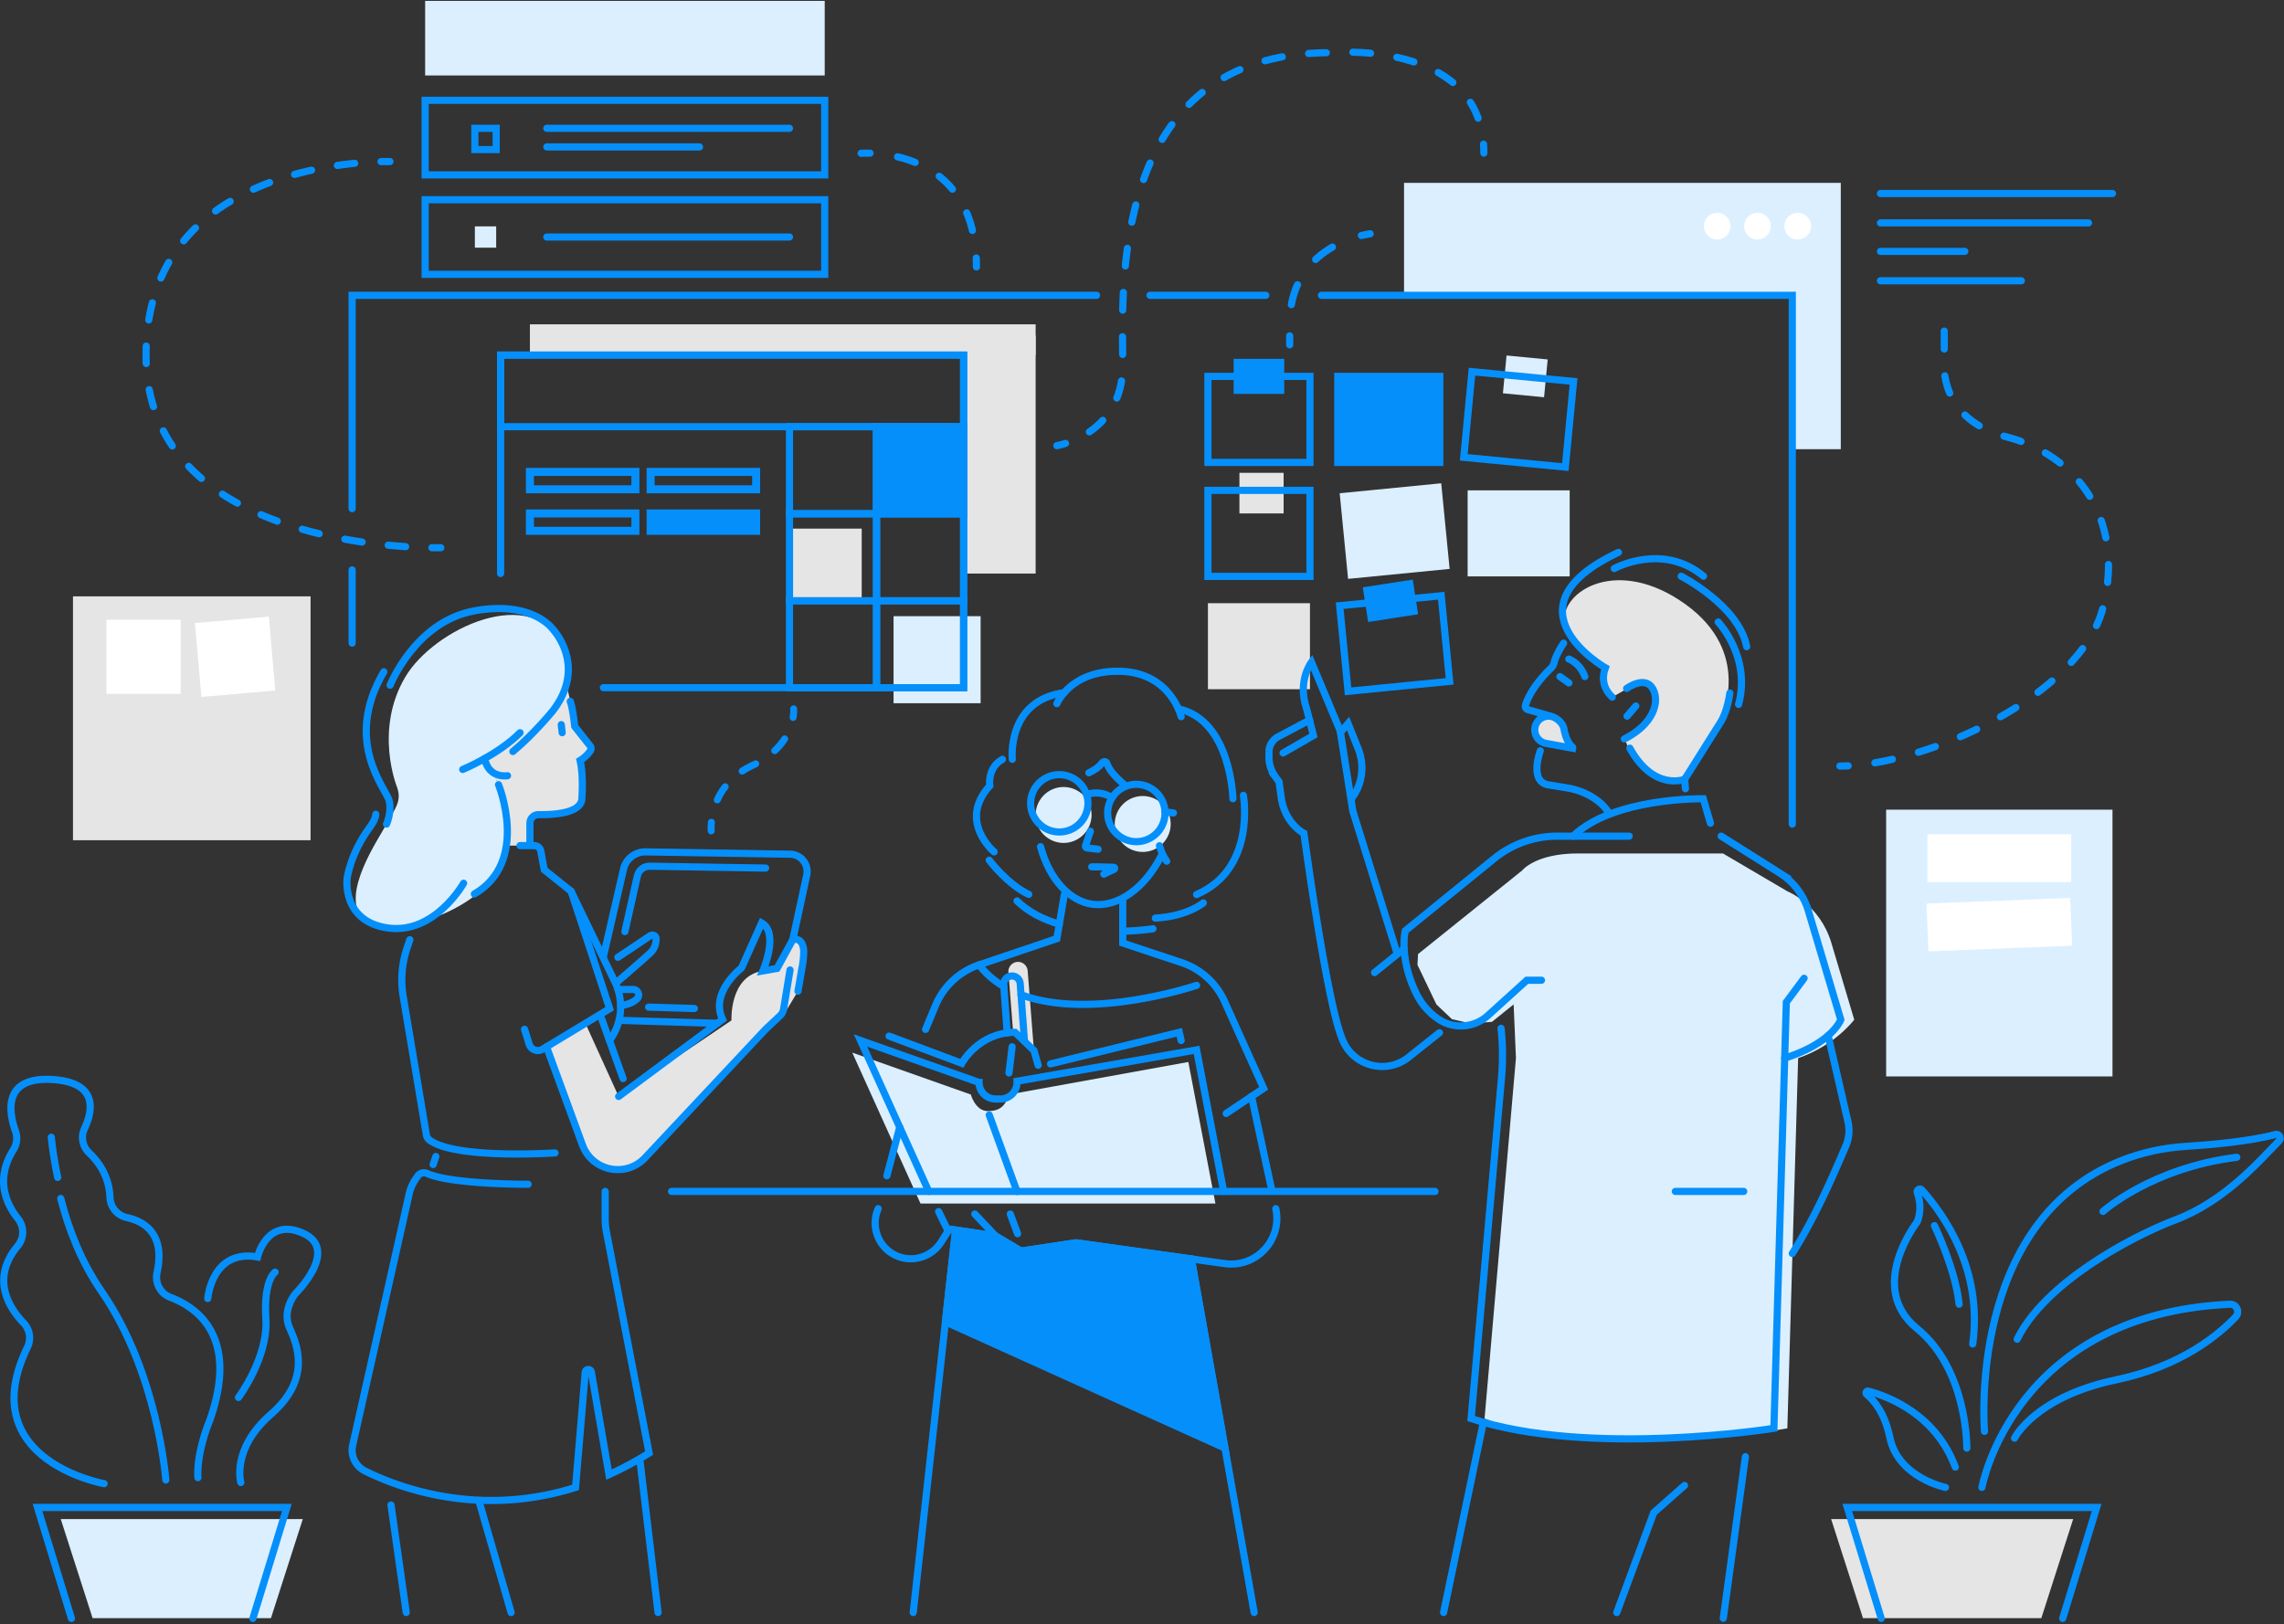 <svg viewBox="0 0 471 335" xmlns="http://www.w3.org/2000/svg"><rect x="0" y="0" width="471" height="335" fill="#333333" stroke="none"/><title>private_illustration_02</title><g id="Page-1" fill="none" fill-rule="evenodd"><g id="ss_privateStackshare_landing_Mar30" transform="translate(-110 -2149)"><g id="private_illustration_02" transform="translate(110 2149)"><path d="M116.946 141.847s1.385 5.365 1.53 7.624l3.52 4.804s-.377 2.228-2.24 3.218c0 0 .49 3.519.585 5.909a4.122 4.122 0 0 1-3.064 4.14l-4.641.409-2.867.625-.492 1.713v4.13h-4.856s.71-10.616-3.198-15.246l-1.279-2.713s11.536-8.132 17.002-14.613" id="Fill-1" fill="#E5E5E5"></path><path d="M81.874 162.354s-4.796-11.728 1.696-22.705c5.885-9.951 26.38-19.653 32.73-6.225 0 0 6.253 10.33-12.866 20.851l-3.49 2.185s16.747 23.662-12.014 33.394c0 0-8.801 4.403-13.227-.562-4.425-4.965 3.328-16.196 5.006-19.309 1.677-3.112 3.229-4.672 2.165-7.629" id="Fill-3" fill="#DBEFFF"></path><path d="M120.72 211.078l6.852 15.084 23.272-15.69s-.489-9.16 6.47-10.207l2.929-.517 3.784-6.005s3.744.418.53 10.699l-2.971 4.923-29.155 30.01s-7.529 5.795-12.32-3.204c-4.79-8.998-7.41-20.245-7.41-20.245l8.019-4.848z" id="Fill-5" fill="#E5E5E5"></path><path d="M213.566 168.1a5.765 5.765 0 1 0 11.53 0 5.765 5.765 0 0 0-11.53 0" id="Fill-7" fill="#DBEFFF"></path><path d="M229.884 169.96a5.765 5.765 0 1 0 11.53 0 5.765 5.765 0 0 0-11.53 0" id="Fill-9" fill="#DBEFFF"></path><path d="M334.965 152.013s2.899 11.266 12.446 8.545l7.533-12.608s6.54-13.306-7.38-23.315c-13.921-10.01-25.615-2.792-24.956 3.67 0 0 .964 6.584 8.41 9.086 0 0-1.647 5.164 1.465 6.397l4.85-2.755s6.136-1.506 3.634 5.147c-2.503 6.653-6.002 5.833-6.002 5.833" id="Fill-11" fill="#E5E5E5"></path><path d="M323.531 154.19l-5.87-1.35s-3.545-4.6 1.58-5.264c0 0 3.055.14 3.367 3.307.312 3.167.923 3.307.923 3.307" id="Fill-13" fill="#E5E5E5"></path><path d="M292.42 196.798l21.473-17.249s2.71-3.512 11.487-3.512h29.925l13.275 7.806s6.699 2.659 9.087 10.677l4.707 15.807s-3.968 5.345-11.567 7.922l-2.227 76.367s-39.184 7.264-62.439-2.014l6.472-74.353-.477-11.075-4.47 3.6-4.515.304-3.744-.864-3.199-3.04-3.9-8.154.112-2.222z" id="Fill-15" fill="#DBEFFF"></path><path d="M208.922 212.863c1.356.446 2.576 1.216 3.472 2.355.325.413.591.853.809 1.313l-1.28-16.291a1.996 1.996 0 0 0-2.14-1.829 1.996 1.996 0 0 0-1.829 2.14l.968 12.312z" id="Fill-17" fill="#E5E5E5"></path><path d="M250.641 248.249h-60.816l-14.073-31.13 24.443 8.645s.948 3.418 3.511 3.418c2.564 0 3.683-1.16 4.313-3.418l37.035-6.714 5.587 29.199z" id="Fill-19" fill="#DBEFFF"></path><path id="Fill-21" fill="#DBEFFF" d="M289.536 37.721v23.193h80.066v31.739h10V37.72z"></path><path d="M367.975 46.602a2.747 2.747 0 1 0 5.493 0 2.747 2.747 0 0 0-5.493 0" id="Fill-23" fill="#FFF"></path><path d="M359.674 46.602a2.747 2.747 0 1 0 5.493 0 2.747 2.747 0 0 0-5.493 0" id="Fill-25" fill="#FFF"></path><path d="M351.373 46.602a2.747 2.747 0 1 0 5.493 0 2.747 2.747 0 0 0-5.493 0" id="Fill-27" fill="#FFF"></path><path id="Fill-29" fill="#E5E5E5" d="M109.277 73.243h104.29v-6.347h-104.29z"></path><path id="Fill-31" fill="#E5E5E5" d="M198.715 118.299h14.851V69.215h-14.85z"></path><path id="Fill-32" fill="#058FFA" d="M275.874 95.378h21.042V77.632h-21.042z"></path><path id="Stroke-33" stroke="#058FFA" stroke-width="1.478" stroke-linecap="round" d="M275.874 95.378h21.042V77.632h-21.042z"></path><path id="Fill-34" fill="#DBEFFF" d="M277.996 119.4l20.941-2.054-1.732-17.662-20.941 2.055z"></path><path id="Fill-35" fill="#E5E5E5" d="M249.096 142.163h21.042v-17.745h-21.042z"></path><path id="Fill-36" fill="#DBEFFF" d="M302.653 118.89h21.042v-17.747h-21.042z"></path><path id="Fill-37" fill="#E5E5E5" d="M15.051 173.308h48.994v-50.3H15.051z"></path><path id="Fill-38" fill="#DBEFFF" d="M97.926 51.088h4.395v-4.395h-4.395z"></path><path id="Fill-39" fill="#DBEFFF" d="M388.954 222.031h46.678V167.01h-46.678z"></path><path id="Fill-40" fill="#E5E5E5" d="M255.591 105.903h9.114v-8.374h-9.114z"></path><path id="Fill-41" fill="#DBEFFF" d="M309.927 81.122l8.485.815.75-7.796-8.486-.815z"></path><path id="Fill-42" fill="#E5E5E5" d="M162.806 123.923H177.7V109.03h-14.893z"></path><path id="Fill-43" fill="#DBEFFF" d="M184.266 145.051h17.954v-17.954h-17.954z"></path><path id="Fill-44" fill="#FFF" d="M21.95 143.12h15.3v-15.3h-15.3z"></path><path id="Fill-45" fill="#FFF" d="M41.528 143.754l15.242-1.327-1.327-15.241-15.242 1.326z"></path><path id="Fill-46" fill="#FFF" d="M397.462 181.945h29.662v-9.87h-29.662z"></path><path id="Fill-47" fill="#FFF" d="M397.669 196.241l29.64-1.176-.392-9.862-29.64 1.176z"></path><path id="Fill-48" fill="#DBEFFF" d="M19.095 333.765h36.78l6.565-20.426H12.53z"></path><path id="Fill-49" fill="#E5E5E5" d="M384.177 333.765h36.78l6.564-20.426h-49.909z"></path><path id="Fill-50" fill="#058FFA" d="M194.961 272.653l57.648 26.049-6.931-39.027-23.79-3.327-11.333 1.709-5.268-3.125-8.228-1.218z"></path><path id="Stroke-51" stroke="#058FFA" stroke-width="1.478" stroke-linecap="round" d="M194.961 272.653l57.648 26.049-6.931-39.027-23.79-3.327-11.333 1.709-5.268-3.125-8.228-1.218-2.098 18.94"></path><path id="Fill-52" fill="#058FFA" d="M180.761 105.968h17.954V88.014h-17.954z"></path><path id="Stroke-53" stroke="#058FFA" stroke-width="1.478" stroke-linecap="round" d="M180.761 105.968h17.954V88.014h-17.954z"></path><path id="Fill-54" fill="#058FFA" d="M255.141 80.51h8.952v-5.758h-8.952z"></path><path id="Stroke-55" stroke="#058FFA" stroke-width="1.478" stroke-linecap="round" d="M255.141 80.51h8.952v-5.758h-8.952z"></path><path id="Fill-56" fill="#058FFA" d="M282.754 127.454l8.846-1.372-.882-5.69-8.846 1.371z"></path><path id="Stroke-57" stroke="#058FFA" stroke-width="1.478" stroke-linecap="round" d="M282.754 127.454l8.846-1.372-.882-5.69-8.846 1.371z"></path><path id="Fill-58" fill="#058FFA" d="M134.17 109.488h21.755v-3.585H134.17z"></path><path id="Stroke-59" stroke="#058FFA" stroke-width="1.478" stroke-linecap="round" d="M134.17 109.488h21.755v-3.585H134.17z"></path><path id="Stroke-61" stroke="#058FFA" stroke-width="1.478" stroke-linecap="round" d="M83.774 332.607l-3.141-22.176"></path><path id="Stroke-63" stroke="#058FFA" stroke-width="1.478" stroke-linecap="round" d="M105.396 332.607l-6.653-23.1"></path><path id="Stroke-65" stroke="#058FFA" stroke-width="1.478" stroke-linecap="round" d="M135.703 332.607l-3.696-31.046"></path><path d="M95.601 182.18s-5.913 10.534-15.523 9.24c-9.61-1.294-8.5-10.164-8.5-10.164s.554-4.99 4.62-10.534c0 0 1.293-1.663 1.293-2.772" id="Stroke-67" stroke="#058FFA" stroke-width="1.478" stroke-linecap="round"></path><path d="M79.709 169.983s1.108-2.402.554-4.805c-.554-2.402-9.61-12.196-1.109-26.61" id="Stroke-69" stroke="#058FFA" stroke-width="1.478" stroke-linecap="round"></path><path d="M102.809 161.852s6.468 15.893-4.99 22.546" id="Stroke-71" stroke="#058FFA" stroke-width="1.478" stroke-linecap="round"></path><path d="M95.417 158.71s7.207-2.956 11.827-7.576" id="Stroke-73" stroke="#058FFA" stroke-width="1.478" stroke-linecap="round"></path><path d="M80.448 141.34s5.174-13.122 17.371-15.34c10.99-1.997 15.378 2.756 16.139 3.716.1.126.2.248.303.37 1.053 1.25 6.16 8.086-.18 16.428 0 0-3.88 4.804-8.316 8.5" id="Stroke-75" stroke="#058FFA" stroke-width="1.478" stroke-linecap="round"></path><path d="M104.657 160.004s-3.881.674-4.713-3.544" id="Stroke-77" stroke="#058FFA" stroke-width="1.478" stroke-linecap="round"></path><path d="M109.277 173.68v-3.881c0-.988.808-1.785 1.796-1.768 3.051.05 8.922-.261 8.922-3.407 0 0 .37-4.62-.37-7.762 0 0 1.436-.86 2.156-2.078a.808.808 0 0 0-.07-.91l-3.194-4.034s-.37-3.696-.924-5.174" id="Stroke-79" stroke="#058FFA" stroke-width="1.478" stroke-linecap="round"></path><path id="Stroke-81" stroke="#058FFA" stroke-width="1.478" stroke-linecap="round" d="M115.745 149.47l.184 1.664"></path><path d="M114.451 237.805s-20.538 1.37-25.872-2.646a1.706 1.706 0 0 1-.653-1.082l-4.782-28.537a20.637 20.637 0 0 1 .776-9.936l.593-1.782" id="Stroke-83" stroke="#058FFA" stroke-width="1.478" stroke-linecap="round"></path><path d="M108.907 244.273s-15.777.072-20.876-2.242a1.503 1.503 0 0 0-1.804.448c-.685.876-1.575 2.286-1.898 4.011L72.73 298.077a4.779 4.779 0 0 0 2.52 5.325c6.793 3.39 23.39 9.72 43.436 3.403l1.999-23.736c.063-.747 1.138-.793 1.265-.054l3.635 21.149a68.809 68.809 0 0 0 8.27-4.451l-8.786-45.543c-.179-.929-.27-1.873-.27-2.818v-5.6" id="Stroke-85" stroke="#058FFA" stroke-width="1.478" stroke-linecap="round"></path><path id="Stroke-87" stroke="#058FFA" stroke-width="1.478" stroke-linecap="round" d="M89.873 238.544l-.555 1.663"></path><path d="M107.244 174.418h2.914c.667 0 1.24.476 1.361 1.132l.714 3.858 5.544 4.435-5.544-4.435 5.544 4.435 9.271 19.207c1.009 2.438 1.225 5.155.517 7.728a11.424 11.424 0 0 1-1.883 3.844" id="Stroke-89" stroke="#058FFA" stroke-width="1.478" stroke-linecap="round"></path><path d="M117.777 183.843l7.947 24.21-13.83 8.362a1.886 1.886 0 0 1-2.777-1.055l-.95-3.058" id="Stroke-91" stroke="#058FFA" stroke-width="1.478" stroke-linecap="round"></path><path id="Stroke-93" stroke="#058FFA" stroke-width="1.478" stroke-linecap="round" d="M128.496 222.466l-4.701-13.101"></path><path d="M163.485 193.822l2.877-13.305a3.57 3.57 0 0 0-3.433-4.325l-29.776-.48a4.619 4.619 0 0 0-4.575 3.582l-4.144 17.992" id="Stroke-95" stroke="#058FFA" stroke-width="1.478" stroke-linecap="round"></path><path id="Stroke-97" stroke="#058FFA" stroke-width="1.478" stroke-linecap="round" d="M127.98 210.471l19.939.607"></path><path id="Stroke-99" stroke="#058FFA" stroke-width="1.478" stroke-linecap="round" d="M133.755 207.733l9.432.287"></path><path d="M157.879 179.053l-23.895-.385c-1.21-.02-2.27.81-2.542 1.99l-2.577 11.501" id="Stroke-101" stroke="#058FFA" stroke-width="1.478" stroke-linecap="round"></path><path id="Stroke-103" stroke="#058FFA" stroke-width="1.478" stroke-linecap="round" d="M138.475 245.751h157.45"></path><path d="M127.425 197.457l6.691-4.468c.496-.319 1.161.016 1.183.605.027.72-.19 2.044-1.179 2.95-1.953 1.79-6.958 6.093-6.958 6.093" id="Stroke-105" stroke="#058FFA" stroke-width="1.478" stroke-linecap="round"></path><path d="M127.572 226.162l21.437-15.892c-2.69-5.612 3.91-10.624 3.91-10.624l4.15-9.277c3.662 2.075.244 9.896.244 9.896l2.93-.517 3.242-5.926s2.013-.727 2.257 2.223c0 1.048-.09 2.093-.27 3.125l-.916 5.272" id="Stroke-107" stroke="#058FFA" stroke-width="1.478" stroke-linecap="round"></path><path d="M162.92 200.067l-1.333 8.113c-.08.487-.318.935-.678 1.274l-3.03 2.848-24.855 26.503c-3.942 4.204-10.931 2.778-12.912-2.634l-7.41-20.245" id="Stroke-109" stroke="#058FFA" stroke-width="1.478" stroke-linecap="round"></path><path d="M127.425 204.093h3.142c1.039 0 1.537 1.287.76 1.976-.69.611-1.744 1.167-3.347 1.329" id="Stroke-111" stroke="#058FFA" stroke-width="1.478" stroke-linecap="round"></path><path d="M372.033 201.783l-3.662 4.943-2.563 87.89s-38.086 6.043-62.439-2.014l6.268-70.264c.304-3.41.275-6.84-.087-10.242" id="Stroke-113" stroke="#058FFA" stroke-width="1.478" stroke-linecap="round"></path><path id="Stroke-115" stroke="#058FFA" stroke-width="1.478" stroke-linecap="round" d="M345.483 245.751h14.099"></path><path id="Stroke-117" stroke="#058FFA" stroke-width="1.478" stroke-linecap="round" d="M347.375 306.396l-6.347 5.615-7.624 20.596"></path><path id="Stroke-119" stroke="#058FFA" stroke-width="1.478" stroke-linecap="round" d="M305.893 293.374l-8.2 39.233"></path><path id="Stroke-121" stroke="#058FFA" stroke-width="1.478" stroke-linecap="round" d="M359.932 300.459l-4.561 33.342"></path><path d="M317.875 202.19h-3.01l-8.017 7.264c-2.829 2.563-7.048 2.893-10.213.76-1.719-1.159-3.422-2.876-4.638-5.42-3.581-7.487-2.198-12.814-2.198-12.814l18.352-14.905a20.573 20.573 0 0 1 12.972-4.604h14.832" id="Stroke-123" stroke="#058FFA" stroke-width="1.478" stroke-linecap="round"></path><path d="M352.723 169.795l-1.482-5.04s-18.473-.356-26.855 7.716" id="Stroke-125" stroke="#058FFA" stroke-width="1.478" stroke-linecap="round"></path><path d="M354.944 172.47l12.086 7.622a13.82 13.82 0 0 1 5.875 7.747l6.697 22.489s-1.77 4.856-11.567 7.92" id="Stroke-127" stroke="#058FFA" stroke-width="1.478" stroke-linecap="round"></path><path d="M376.989 213.598l4.099 17.795a8.044 8.044 0 0 1-.456 4.998c-1.832 4.238-5.933 14.138-11.03 22.152" id="Stroke-129" stroke="#058FFA" stroke-width="1.478" stroke-linecap="round"></path><path id="Stroke-131" stroke="#058FFA" stroke-width="1.478" stroke-linecap="round" d="M283.452 200.606l6.085-4.927"></path><path d="M296.839 213.013l-6.347 5.047c-4.666 3.71-11.597 1.81-13.709-3.764l-.208-.55c-3.174-8.423-7.69-41.87-7.69-41.87s-3.744-1.831-4.639-7.121l-.488-3.5-.74-1.014a6.966 6.966 0 0 1-1.33-4.465l-.01-.81a3.627 3.627 0 0 1 1.823-2.962l6.564-3.48" id="Stroke-133" stroke="#058FFA" stroke-width="1.478" stroke-linecap="round"></path><path d="M288.155 196.798l-9.18-29.512-2.6-16.528-5.929-14.185s-2.967 3.862-1.014 9.559l1.423 5.568-6.259 3.615" id="Stroke-135" stroke="#058FFA" stroke-width="1.478" stroke-linecap="round"></path><path d="M276.423 151.057l1.57-1.82 2.08 5.17c1.34 3.33.939 7.14-1.171 10.045-.073.1-.148.2-.225.3" id="Stroke-137" stroke="#058FFA" stroke-width="1.478" stroke-linecap="round"></path><path d="M317.635 154.864s-2.382 6.372 1.668 7.027l3.78.614c1.812.296 3.566.897 5.144 1.835 1.337.795 2.726 1.923 3.61 3.464" id="Stroke-139" stroke="#058FFA" stroke-width="1.478" stroke-linecap="round"></path><path d="M324.21 154.314l-5.396-.981a2.823 2.823 0 0 1-2.279-3.245c.317-1.892 2.4-2.945 4.09-2.038.831.446 1.563 1.129 1.874 2.173 0 0 .342 2.678 1.795 3.91.081.07.02.2-.084.18z" id="Stroke-141" stroke="#058FFA" stroke-width="1.478" stroke-linecap="round"></path><path d="M322.44 132.657s-1.552 2.31-1.94 3.978c-.112.485-.377.92-.737 1.265-1.289 1.237-4.134 4.24-5.185 7.554a.725.725 0 0 0 .49.915l4.672 1.351" id="Stroke-143" stroke="#058FFA" stroke-width="1.478" stroke-linecap="round"></path><path id="Stroke-145" stroke="#058FFA" stroke-width="1.478" stroke-linecap="round" d="M321.685 139.56l1.846 1.31"></path><path d="M323.525 135.937s2.28.788 3.296 3.623" id="Stroke-147" stroke="#058FFA" stroke-width="1.478" stroke-linecap="round"></path><path d="M332.483 143.788s-2.858-2.234-1.429-6.04c0 0-21.597-12.381 2.7-23.815" id="Stroke-149" stroke="#058FFA" stroke-width="1.478" stroke-linecap="round"></path><path d="M332.88 117.268s9.925-5.479 18.421 1.588" id="Stroke-151" stroke="#058FFA" stroke-width="1.478" stroke-linecap="round"></path><path d="M346.696 118.856s11.91 6.114 13.498 14.53" id="Stroke-153" stroke="#058FFA" stroke-width="1.478" stroke-linecap="round"></path><path d="M354.319 128.305s6.828 7.146 4.208 16.991" id="Stroke-155" stroke="#058FFA" stroke-width="1.478" stroke-linecap="round"></path><path d="M356.722 142.954s-.438 3.682-1.927 6.04c-1.489 2.357-7.384 11.74-7.384 11.74s-6.372 2.561-11.315-6.418" id="Stroke-157" stroke="#058FFA" stroke-width="1.478" stroke-linecap="round"></path><path id="Stroke-159" stroke="#058FFA" stroke-width="1.478" stroke-linecap="round" d="M347.411 160.735l.152 1.954"></path><path d="M335.441 142.001s3.752-2.739 5.36 0c1.608 2.74.119 7.444-5.836 10.422" id="Stroke-161" stroke="#058FFA" stroke-width="1.478" stroke-linecap="round"></path><path id="Stroke-163" stroke="#058FFA" stroke-width="1.478" stroke-linecap="round" d="M335.53 147.72l1.804-2.097"></path><path d="M208.752 156.617s-1.227-12.126 10.735-13.753" id="Stroke-165" stroke="#058FFA" stroke-width="1.478" stroke-linecap="round"></path><path d="M217.941 145.142s2.848-6.998 13.184-6.673c10.335.326 12.45 9.359 12.45 9.359" id="Stroke-167" stroke="#058FFA" stroke-width="1.478" stroke-linecap="round"></path><path d="M254.25 164.753s-.37-16.228-11.256-18.547" id="Stroke-169" stroke="#058FFA" stroke-width="1.478" stroke-linecap="round"></path><path d="M205.009 175.712s-7.569-6.312-.896-13.64c0 0-.57-3.665 2.605-5.455" id="Stroke-171" stroke="#058FFA" stroke-width="1.478" stroke-linecap="round"></path><path d="M256.408 164.052s2.711 15.148-9.652 20.456" id="Stroke-173" stroke="#058FFA" stroke-width="1.478" stroke-linecap="round"></path><path d="M203.995 177.428s3.8 5.03 8.153 7.05" id="Stroke-175" stroke="#058FFA" stroke-width="1.478" stroke-linecap="round"></path><path d="M248.133 186.24s-3.215 2.766-9.888 3.132" id="Stroke-177" stroke="#058FFA" stroke-width="1.478" stroke-linecap="round"></path><path d="M218.447 190.626c-3.242-.948-6.327-2.453-8.725-4.794" id="Stroke-179" stroke="#058FFA" stroke-width="1.478" stroke-linecap="round"></path><path d="M237.757 191.573s-2.464.407-6.04.511" id="Stroke-181" stroke="#058FFA" stroke-width="1.478" stroke-linecap="round"></path><path d="M212.58 164.961a5.911 5.911 0 1 0 11.73 1.472 5.911 5.911 0 0 0-11.73-1.472z" id="Stroke-183" stroke="#058FFA" stroke-width="1.478" stroke-linecap="round"></path><path d="M228.468 166.955a5.911 5.911 0 1 0 11.731 1.473 5.911 5.911 0 0 0-11.73-1.473z" id="Stroke-185" stroke="#058FFA" stroke-width="1.478" stroke-linecap="round"></path><path d="M229.33 164.544a5.881 5.881 0 0 0-2.53-.937 5.884 5.884 0 0 0-2.723.296" id="Stroke-187" stroke="#058FFA" stroke-width="1.478" stroke-linecap="round"></path><path id="Stroke-189" stroke="#058FFA" stroke-width="1.478" stroke-linecap="round" d="M240.24 167.462l1.738.219"></path><path d="M224.542 159.405c1.012-.47 2.06-1.137 2.747-2.059.258-.345.864-.32.984.093.333 1.15 1.41 2.615 3.872 4.654" id="Stroke-191" stroke="#058FFA" stroke-width="1.478" stroke-linecap="round"></path><path d="M224.848 171.448l-.992 2.985a.367.367 0 0 0 .31.464l2.274.274" id="Stroke-193" stroke="#058FFA" stroke-width="1.478" stroke-linecap="round"></path><path d="M225.14 178.796s2.302 0 4.519.093c.227.01.29.319.083.416l-2.11.997" id="Stroke-195" stroke="#058FFA" stroke-width="1.478" stroke-linecap="round"></path><path d="M181.098 249.306c-1.446 3.273-.315 7.229 2.795 9.199 3.421 2.167 7.995 1.142 10.162-2.28l1.612-2.544" id="Stroke-197" stroke="#058FFA" stroke-width="1.478" stroke-linecap="round"></path><path id="Stroke-199" stroke="#058FFA" stroke-width="1.478" stroke-linecap="round" d="M185.537 232.499l-2.649 10.03"></path><path d="M219.487 184.508l-1.546 9.096-16.044 5.416a14.874 14.874 0 0 0-8.969 8.362l-2.063 4.942" id="Stroke-201" stroke="#058FFA" stroke-width="1.478" stroke-linecap="round"></path><path d="M231.531 192.09v2.43l12.115 4.027a14.874 14.874 0 0 1 8.874 8.013l8.064 17.927-7.722 5.181" id="Stroke-203" stroke="#058FFA" stroke-width="1.478" stroke-linecap="round"></path><path id="Stroke-205" stroke="#058FFA" stroke-width="1.478" stroke-linecap="round" d="M231.531 185.832v6.257"></path><path d="M207.005 203.498c-1.946-1.151-3.68-2.622-5.108-4.478" id="Stroke-207" stroke="#058FFA" stroke-width="1.478" stroke-linecap="round"></path><path d="M246.756 203.247s-21.668 7.355-36.2 1.933" id="Stroke-209" stroke="#058FFA" stroke-width="1.478" stroke-linecap="round"></path><path d="M214.578 174.638c1.836 6.727 5.969 11.247 10.717 11.88 5.125.682 10.743-3.192 14.262-10.14" id="Stroke-211" stroke="#058FFA" stroke-width="1.478" stroke-linecap="round"></path><path d="M239.108 174.442s.414 1.74 1.483 3.19" id="Stroke-213" stroke="#058FFA" stroke-width="1.478" stroke-linecap="round"></path><path id="Stroke-215" stroke="#058FFA" stroke-width="1.478" stroke-linecap="round" d="M272.506 60.914h97.096v109.07"></path><path id="Stroke-217" stroke="#058FFA" stroke-width="1.478" stroke-linecap="round" d="M237.138 60.914h23.905"></path><path id="Stroke-219" stroke="#058FFA" stroke-width="1.478" stroke-linecap="round" d="M72.613 104.92V60.915h153.519"></path><path id="Stroke-221" stroke="#058FFA" stroke-width="1.478" stroke-linecap="round" d="M72.613 132.657v-15.102"></path><path id="Stroke-223" stroke="#058FFA" stroke-width="1.478" stroke-linecap="round" d="M197.06 253.714l-8.741 78.893"></path><path id="Stroke-225" stroke="#058FFA" stroke-width="1.478" stroke-linecap="round" d="M245.678 259.674l12.953 72.933"></path><path d="M183.346 213.712l14.99 5.607s3.41-6.347 10.979-6.387l3.906 3.756.864 3.039" id="Stroke-227" stroke="#058FFA" stroke-width="1.478" stroke-linecap="round"></path><path id="Stroke-229" stroke="#058FFA" stroke-width="1.478" stroke-linecap="round" d="M216.639 219.442l26.55-6.51.387 1.69"></path><path d="M191.528 245.751l-14.073-31.129 24.442 8.645a3.418 3.418 0 0 0 3.418 3.418h.989a3.418 3.418 0 0 0 3.418-3.418v-.244l37.034-6.47 5.587 29.198" id="Stroke-231" stroke="#058FFA" stroke-width="1.478" stroke-linecap="round"></path><path d="M263.093 249.306c1.385 6.408-4.03 12.24-10.523 11.332l-30.682-4.29-11.333 1.709-5.268-3.126-9.997-1.48-1.732-3.544" id="Stroke-233" stroke="#058FFA" stroke-width="1.478" stroke-linecap="round"></path><path id="Stroke-235" stroke="#058FFA" stroke-width="1.478" stroke-linecap="round" d="M258.088 226.162l4.2 19.425"></path><path id="Stroke-237" stroke="#058FFA" stroke-width="1.478" stroke-linecap="round" d="M208.071 221.314l.645-5.399"></path><path d="M211.263 214.804l-.875-11.907a1.714 1.714 0 0 0-1.83-1.58 1.714 1.714 0 0 0-1.579 1.83l.727 9.892" id="Stroke-239" stroke="#058FFA" stroke-width="1.478" stroke-linecap="round"></path><path id="Stroke-241" stroke="#058FFA" stroke-width="1.478" stroke-linecap="round" d="M203.995 229.981l5.727 15.77"></path><path id="Stroke-243" stroke="#058FFA" stroke-width="1.478" stroke-linecap="round" d="M208.339 250.407l1.506 4.067"></path><path id="Stroke-245" stroke="#058FFA" stroke-width="1.478" stroke-linecap="round" d="M124.434 141.847h74.281V73.243h-95.48V118.3"></path><path id="Stroke-247" stroke="#058FFA" stroke-width="1.478" stroke-linecap="round" d="M249.096 95.378h21.042V77.632h-21.042z"></path><path id="Stroke-249" stroke="#058FFA" stroke-width="1.478" stroke-linecap="round" d="M301.853 94.331l20.945 2.012 1.697-17.665-20.946-2.012z"></path><path id="Stroke-250" stroke="#058FFA" stroke-width="1.478" stroke-linecap="round" d="M249.096 118.89h21.042v-17.747h-21.042z"></path><path id="Stroke-251" stroke="#058FFA" stroke-width="1.478" stroke-linecap="round" d="M277.996 142.594l20.941-2.054-1.732-17.662-20.941 2.055z"></path><path d="M146.657 171.385s-.062-.693.042-1.789" id="Stroke-252" stroke="#058FFA" stroke-width="1.433" stroke-linecap="round"></path><path d="M147.911 164.997c1.132-2.513 3.252-5.236 7.205-7.094 4.723-2.22 6.852-5.212 7.804-7.613" id="Stroke-253" stroke="#058FFA" stroke-width="1.433" stroke-linecap="round" stroke-dasharray="3.185,4.777"></path><path d="M163.556 147.992c.174-1.09.105-1.785.105-1.785" id="Stroke-254" stroke="#058FFA" stroke-width="1.433" stroke-linecap="round"></path><path d="M90.907 112.976s-.661.018-1.847.003" id="Stroke-255" stroke="#058FFA" stroke-width="1.478" stroke-linecap="round"></path><path d="M83.65 112.758c-16.127-1.071-53.533-7.054-53.533-39.515 0-33.702 33.364-38.984 45.747-39.784" id="Stroke-256" stroke="#058FFA" stroke-width="1.478" stroke-linecap="round" stroke-dasharray="3.61,5.416"></path><path d="M78.571 33.336c1.18-.029 1.847-.01 1.847-.01" id="Stroke-257" stroke="#058FFA" stroke-width="1.478" stroke-linecap="round"></path><path d="M177.577 31.618s.694-.057 1.847-.025" id="Stroke-258" stroke="#058FFA" stroke-width="1.478" stroke-linecap="round"></path><path d="M185.096 32.337c6.229 1.481 14.318 5.782 15.966 18.013" id="Stroke-259" stroke="#058FFA" stroke-width="1.478" stroke-linecap="round" stroke-dasharray="3.82,5.73"></path><path d="M201.32 53.208c.028.599.043 1.215.043 1.847" id="Stroke-260" stroke="#058FFA" stroke-width="1.478" stroke-linecap="round"></path><path d="M217.941 91.92s.703-.114 1.789-.458" id="Stroke-261" stroke="#058FFA" stroke-width="1.478" stroke-linecap="round"></path><path d="M224.647 89.083c3.427-2.34 6.885-6.499 6.885-13.764 0-14.405-3.418-64.453 42.724-64.453 0 0 27.485-2.597 31.3 16.155" id="Stroke-262" stroke="#058FFA" stroke-width="1.478" stroke-linecap="round" stroke-dasharray="3.654,5.48"></path><path d="M305.927 29.735c.044.598.067 1.213.067 1.848" id="Stroke-263" stroke="#058FFA" stroke-width="1.478" stroke-linecap="round"></path><path d="M282.557 48.22s-.7.082-1.813.356" id="Stroke-264" stroke="#058FFA" stroke-width="1.478" stroke-linecap="round"></path><path d="M274.765 50.967c-4.191 2.424-8.555 6.904-8.8 15.082" id="Stroke-265" stroke="#058FFA" stroke-width="1.478" stroke-linecap="round" stroke-dasharray="4.307,6.46"></path><path id="Stroke-266" stroke="#058FFA" stroke-width="1.478" stroke-linecap="round" d="M265.955 69.28v1.848"></path><path id="Stroke-267" stroke="#058FFA" stroke-width="1.478" stroke-linecap="round" d="M103.234 88.014h95.481v-14.77h-95.48z"></path><path id="Stroke-268" stroke="#058FFA" stroke-width="1.478" stroke-linecap="round" d="M87.673 56.581h82.397v-15.38H87.673z"></path><path id="Stroke-269" stroke="#058FFA" stroke-width="1.478" stroke-linecap="round" d="M87.673 36.073h82.397v-15.38H87.673z"></path><path id="Fill-270" fill="#DBEFFF" d="M87.673 15.566h82.397V.185H87.673z"></path><path id="Stroke-271" stroke="#058FFA" stroke-width="1.478" stroke-linecap="round" d="M387.78 39.918h47.852"></path><path id="Stroke-272" stroke="#058FFA" stroke-width="1.478" stroke-linecap="round" d="M387.78 45.978h42.908"></path><path id="Stroke-273" stroke="#058FFA" stroke-width="1.478" stroke-linecap="round" d="M387.78 51.852h17.395"></path><path id="Stroke-274" stroke="#058FFA" stroke-width="1.478" stroke-linecap="round" d="M387.78 57.912h29.053"></path><path d="M400.937 68.291v6.592s-1.22 11.596 12.94 15.259c14.16 3.662 24.413 16.706 19.835 35.055-4.577 18.35-36.814 32.815-54.295 32.815" id="Stroke-275" stroke="#058FFA" stroke-width="1.478" stroke-linecap="round" stroke-dasharray="3.696,5.544"></path><path id="Stroke-276" stroke="#058FFA" stroke-width="1.655" stroke-linecap="round" d="M109.277 100.927h21.756v-3.585h-21.756z"></path><path id="Stroke-277" stroke="#058FFA" stroke-width="1.655" stroke-linecap="round" d="M109.277 109.488h21.756v-3.585h-21.756z"></path><path id="Stroke-278" stroke="#058FFA" stroke-width="1.655" stroke-linecap="round" d="M134.17 100.927h21.755v-3.585H134.17z"></path><path id="Stroke-279" stroke="#058FFA" stroke-width="1.655" stroke-linecap="round" d="M134.17 109.488h21.755v-3.585H134.17z"></path><path id="Stroke-280" stroke="#058FFA" stroke-width="1.478" stroke-linecap="round" d="M180.761 105.968h17.954V88.014h-17.954z"></path><path id="Stroke-281" stroke="#058FFA" stroke-width="1.478" stroke-linecap="round" d="M162.806 105.968h17.955V88.014h-17.955z"></path><path id="Stroke-282" stroke="#058FFA" stroke-width="1.478" stroke-linecap="round" d="M180.761 123.923h17.954v-17.955h-17.954z"></path><path id="Stroke-283" stroke="#058FFA" stroke-width="1.478" stroke-linecap="round" d="M162.806 123.923h17.955v-17.955h-17.955z"></path><path id="Stroke-284" stroke="#058FFA" stroke-width="1.478" stroke-linecap="round" d="M180.761 141.877h17.954v-17.954h-17.954z"></path><path id="Stroke-285" stroke="#058FFA" stroke-width="1.478" stroke-linecap="round" d="M162.806 141.877h17.955v-17.954h-17.955z"></path><path id="Stroke-286" stroke="#058FFA" stroke-width="1.478" stroke-linecap="round" d="M162.806 48.891h-50.048"></path><path id="Stroke-287" stroke="#058FFA" stroke-width="1.478" stroke-linecap="round" d="M112.758 26.46h50.048"></path><path id="Stroke-288" stroke="#058FFA" stroke-width="1.478" stroke-linecap="round" d="M112.758 30.306h31.494"></path><path id="Stroke-289" stroke="#058FFA" stroke-width="1.478" stroke-linecap="round" d="M97.926 30.855h4.395V26.46h-4.395z"></path><path d="M401.195 306.802s-9.766-1.997-11.475-10.298c-1.029-4.996-3.207-7.61-4.779-8.9-.317-.26-.051-.767.345-.661 4.303 1.147 13.885 4.851 17.933 15.665" id="Stroke-290" stroke="#058FFA" stroke-width="1.478" stroke-linecap="round"></path><path d="M405.59 298.702s.243-16.114-10.255-24.659c-10.498-8.544 0-21.972 0-21.972s1.276-2.593.045-6.06c-.206-.58.527-1.026.939-.568 4.65 5.185 12.594 16.526 10.49 31.774" id="Stroke-291" stroke="#058FFA" stroke-width="1.478" stroke-linecap="round"></path><path d="M409.237 295.238s-3.716-43.252 28.255-55.867c4.286-1.691 8.825-2.646 13.424-2.928 4.484-.275 12.714-.953 18.311-2.438.77-.205 1.32.734.764 1.305-4.227 4.347-11.228 12.442-21.301 16.273-9.67 3.677-27.1 13.183-32.715 24.658" id="Stroke-292" stroke="#058FFA" stroke-width="1.478" stroke-linecap="round"></path><path d="M408.704 306.802s6.432-35.697 51.123-37.788c1.4-.065 2.16 1.614 1.194 2.628-3.446 3.615-11.04 10.127-24.67 12.98-16.71 3.497-20.923 12.018-20.923 12.018" id="Stroke-293" stroke="#058FFA" stroke-width="1.478" stroke-linecap="round"></path><path d="M398.913 252.803s4.357 8.98 5.09 16.21" id="Stroke-294" stroke="#058FFA" stroke-width="1.478" stroke-linecap="round"></path><path d="M433.675 249.874s9.961-8.972 27.594-11.17" id="Stroke-295" stroke="#058FFA" stroke-width="1.478" stroke-linecap="round"></path><path id="Stroke-296" stroke="#058FFA" stroke-width="1.478" stroke-linecap="round" d="M387.942 333.825l-7.002-22.888h51.427l-7.002 22.888"></path><path id="Stroke-297" stroke="#058FFA" stroke-width="1.478" stroke-linecap="round" d="M14.732 333.825l-7.003-22.888h51.428l-7.002 22.888"></path><path d="M21.467 306.028s-27.122-4.842-15.808-28.14a4.437 4.437 0 0 0-.802-5.019c-2.927-3.041-6.867-9.068-1.206-15.874a4.444 4.444 0 0 0 .05-5.625c-2.37-2.97-4.8-8.08-.928-14.231a4.42 4.42 0 0 0 .413-3.843c-1.342-3.76-2.772-11.298 7.692-10.62 9.427.61 8.266 6.427 6.546 10.105a4.37 4.37 0 0 0 .958 5.022c1.902 1.788 4.132 4.797 4.292 9.162a4.44 4.44 0 0 0 3.493 4.18c3.538.773 7.971 3.309 6.217 11.35-.468 2.146.682 4.326 2.74 5.096 5.558 2.08 14.28 8.183 8.077 25.525 0 0-2.675 6.25-2.387 11.668" id="Stroke-298" stroke="#058FFA" stroke-width="1.478" stroke-linecap="round"></path><path d="M11.9 242.857a79.204 79.204 0 0 1-1.32-8.273" id="Stroke-299" stroke="#058FFA" stroke-width="1.478" stroke-linecap="round"></path><path d="M34.2 305.271s-1.626-22.04-13.218-38.838c-4.292-6.22-6.887-13.07-8.452-19.229" id="Stroke-300" stroke="#058FFA" stroke-width="1.478" stroke-linecap="round"></path><path d="M42.848 267.84s.787-10.231 10.254-8.577c0 0 1.937-8.316 9.464-4.861 7.526 3.455-1.685 12.479-1.685 12.479s-2.813 3.397-1.157 7.042c1.657 3.644 4.412 10.587-3.835 17.773s-6.223 14.094-6.223 14.094" id="Stroke-301" stroke="#058FFA" stroke-width="1.478" stroke-linecap="round"></path><path d="M49.176 288.253s6.169-8.24 5.652-16.24c-.518-8 1.904-9.62 1.904-9.62" id="Stroke-302" stroke="#058FFA" stroke-width="1.478" stroke-linecap="round"></path><path id="Stroke-303" stroke="#058FFA" stroke-width="1.478" stroke-linecap="round" d="M201.02 250.407l4.267 4.524"></path></g></g></g></svg>